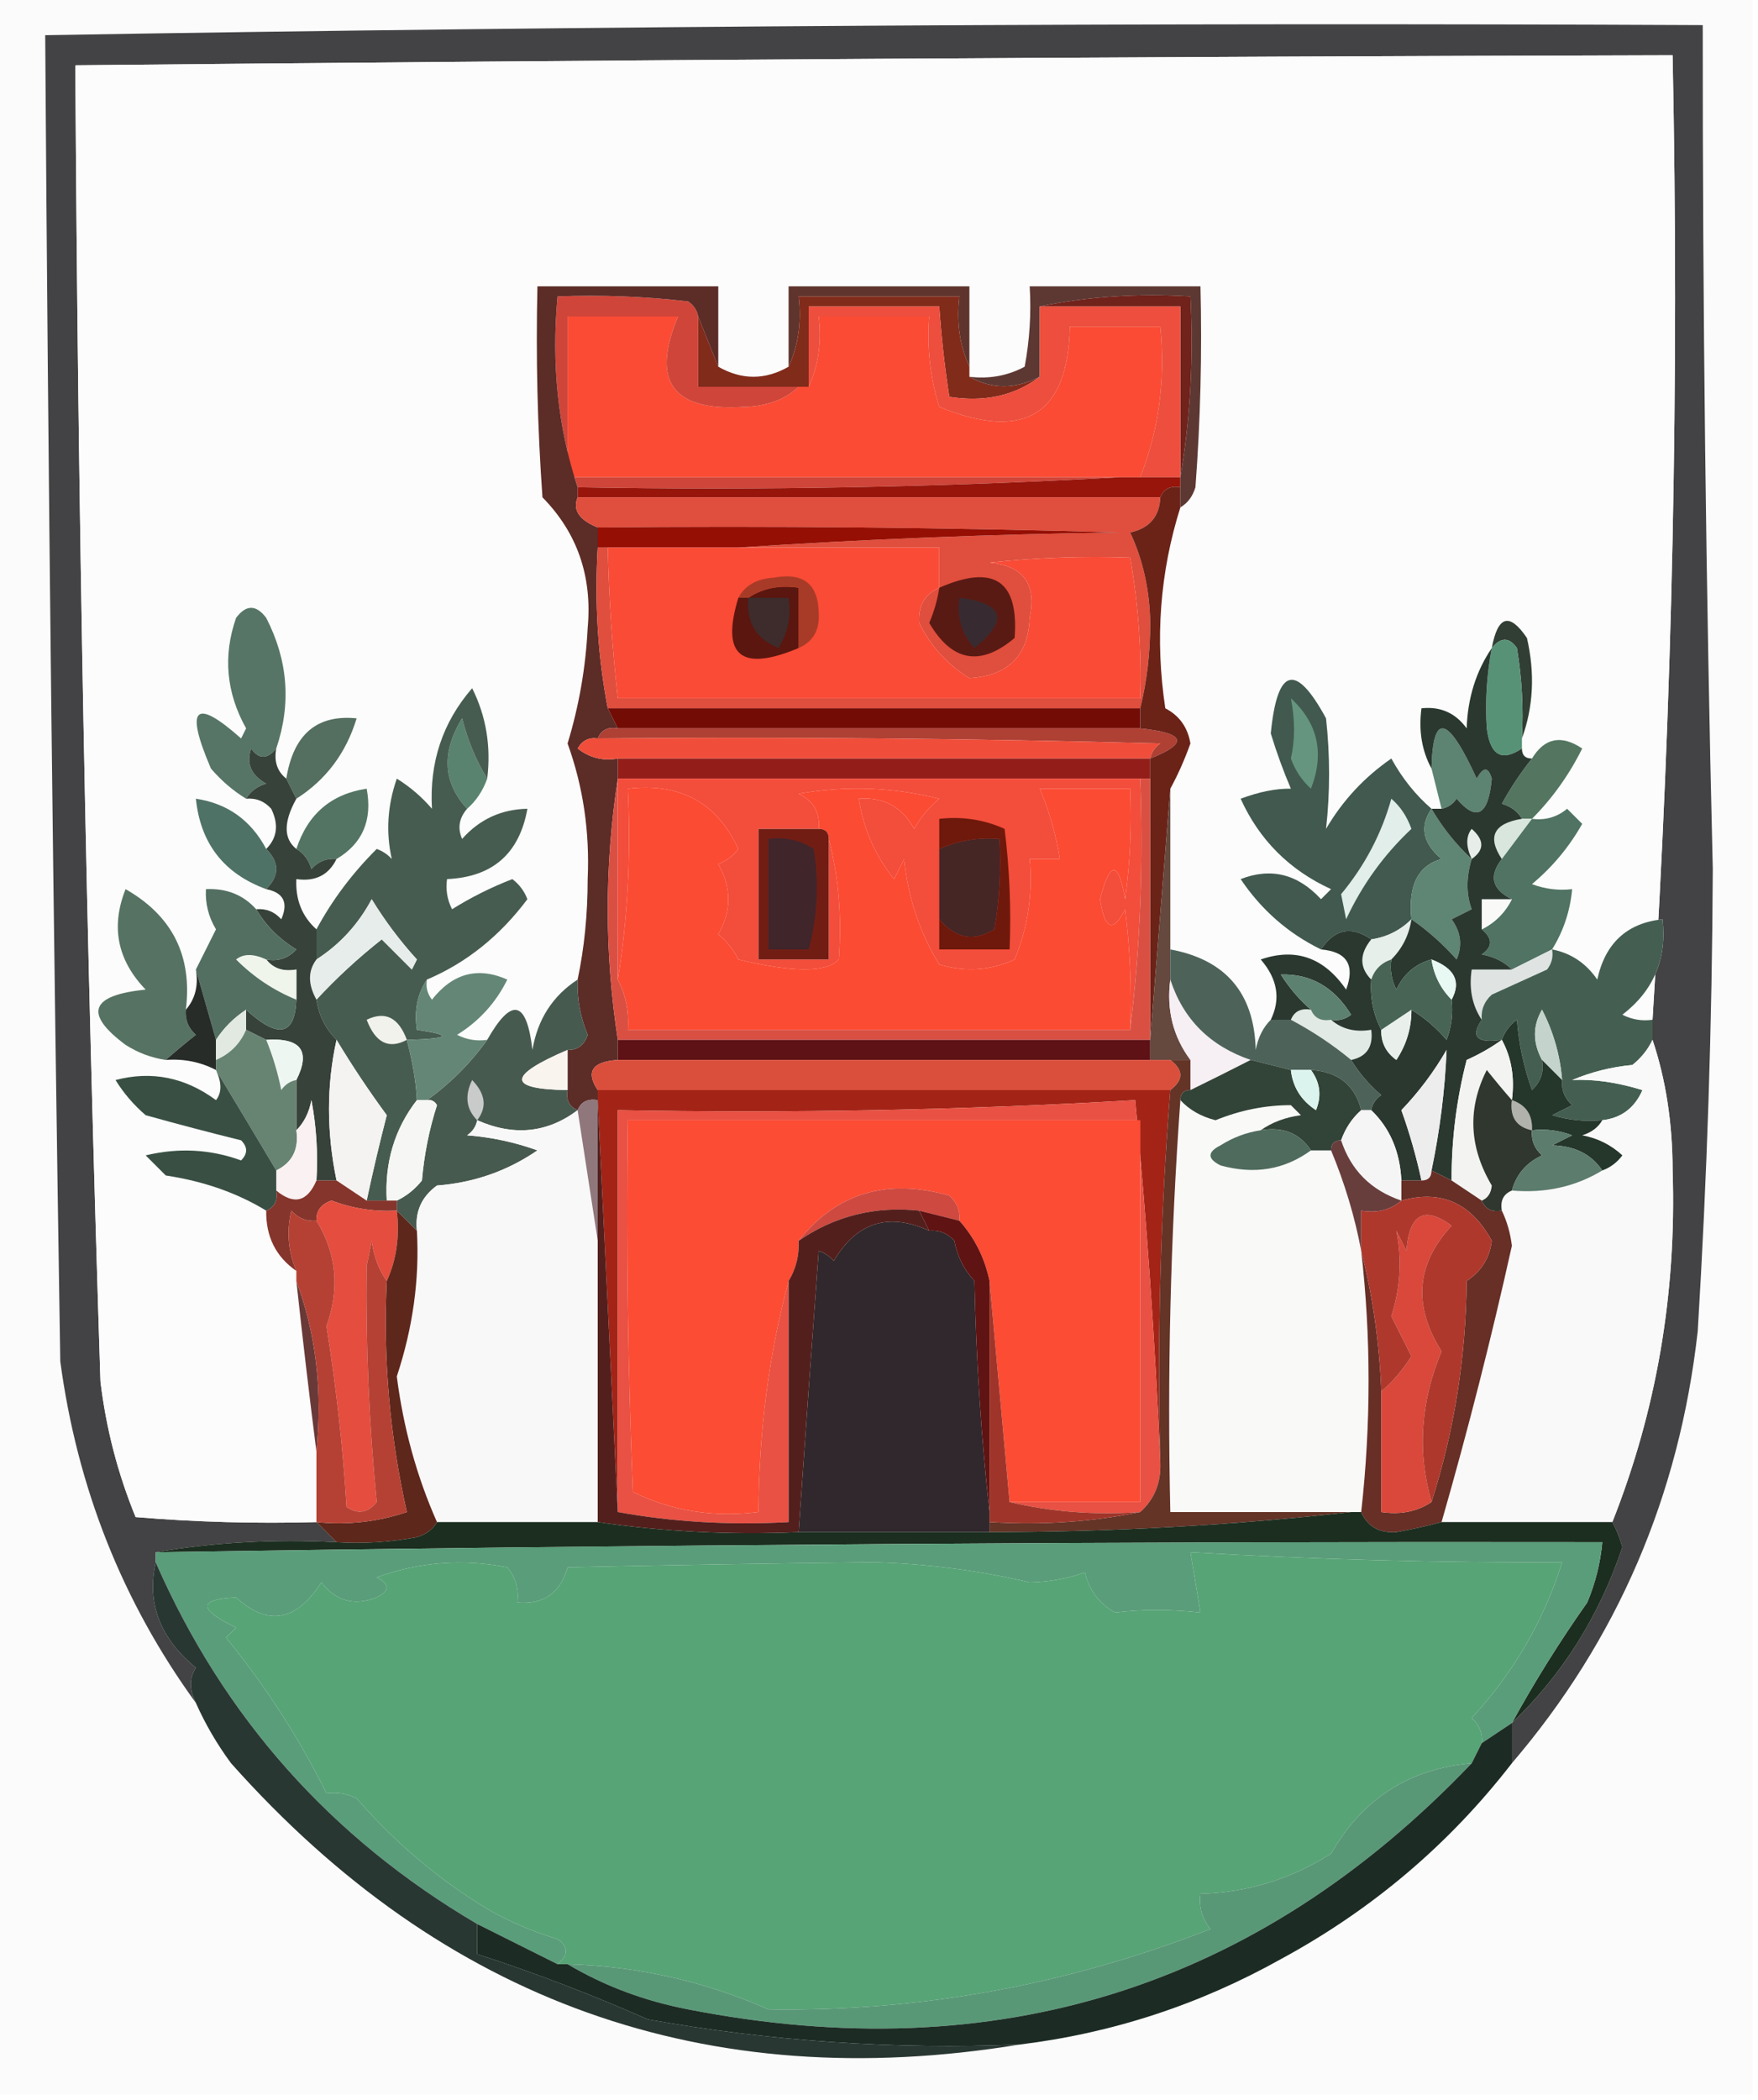 <?xml version="1.0" encoding="UTF-8"?>
<!DOCTYPE svg PUBLIC "-//W3C//DTD SVG 1.1//EN" "http://www.w3.org/Graphics/SVG/1.1/DTD/svg11.dtd">
<svg xmlns="http://www.w3.org/2000/svg" version="1.1" width="175px" height="209px" style="shape-rendering:geometricPrecision; text-rendering:geometricPrecision; image-rendering:optimizeQuality; fill-rule:evenodd; clip-rule:evenodd" xmlns:xlink="http://www.w3.org/1999/xlink">
<g><path style="opacity:1" fill="#fcfbfc" d="M -0.5,-0.5 C 57.833,-0.5 116.167,-0.5 174.5,-0.5C 174.5,69.167 174.5,138.833 174.5,208.5C 116.167,208.5 57.833,208.5 -0.5,208.5C -0.5,138.833 -0.5,69.167 -0.5,-0.5 Z"/></g>
<g><path style="opacity:1" fill="#434244" d="M 150.5,175.5 C 150.5,174.167 150.5,172.833 150.5,171.5C 155.527,166.694 159.193,160.861 161.5,154C 161.257,153.098 160.923,152.265 160.5,151.5C 164.901,140.386 166.901,128.719 166.5,116.5C 166.492,111.778 165.825,107.445 164.5,103.5C 164.5,102.833 164.5,102.167 164.5,101.5C 166.493,69.851 167.159,37.851 166.5,5.5C 113.41,5.641 60.41,5.974 7.5,6.5C 7.749,50.194 8.583,93.861 10,137.5C 10.563,142.183 11.729,146.683 13.5,151C 19.491,151.499 25.491,151.666 31.5,151.5C 32.167,152.167 32.833,152.833 33.5,153.5C 27.31,153.177 21.31,153.51 15.5,154.5C 15.5,154.833 15.5,155.167 15.5,155.5C 14.588,159.565 15.922,163.065 19.5,166C 18.829,166.986 18.829,168.153 19.5,169.5C 12.193,159.438 7.693,148.105 6,135.5C 5.295,91.502 4.795,47.502 4.5,3.5C 59.493,2.577 114.493,2.243 169.5,2.5C 169.483,30.504 169.816,58.504 170.5,86.5C 170.432,101.848 169.932,117.181 169,132.5C 167.163,148.892 160.996,163.225 150.5,175.5 Z"/></g>
<g><path style="opacity:1" fill="#fbfcfb" d="M 164.5,101.5 C 163.448,101.649 162.448,101.483 161.5,101C 164.62,98.592 165.953,95.426 165.5,91.5C 161.957,91.872 159.79,93.872 159,97.5C 157.871,95.859 156.371,94.859 154.5,94.5C 155.63,92.685 156.296,90.685 156.5,88.5C 155.127,88.657 153.793,88.49 152.5,88C 154.543,86.292 156.21,84.292 157.5,82C 157,81.5 156.5,81 156,80.5C 154.989,81.337 153.822,81.67 152.5,81.5C 154.53,79.463 156.196,77.13 157.5,74.5C 155.418,73.106 153.751,73.439 152.5,75.5C 151.833,75.5 151.5,75.167 151.5,74.5C 151.5,74.167 151.5,73.833 151.5,73.5C 152.641,70.36 152.808,67.027 152,63.5C 150.264,60.936 149.098,61.269 148.5,64.5C 146.932,66.811 146.098,69.478 146,72.5C 144.89,70.963 143.39,70.296 141.5,70.5C 141.205,72.735 141.539,74.735 142.5,76.5C 142.833,77.833 143.167,79.167 143.5,80.5C 143.167,80.5 142.833,80.5 142.5,80.5C 140.911,79.128 139.578,77.461 138.5,75.5C 135.81,77.356 133.644,79.689 132,82.5C 132.405,78.879 132.405,75.213 132,71.5C 128.977,65.924 127.144,66.424 126.5,73C 127.068,74.872 127.735,76.705 128.5,78.5C 127.005,78.478 125.338,78.811 123.5,79.5C 125.36,83.605 128.36,86.605 132.5,88.5C 132.167,88.833 131.833,89.167 131.5,89.5C 129.192,86.993 126.525,86.326 123.5,87.5C 125.569,90.573 128.236,92.906 131.5,94.5C 134.076,94.722 134.91,96.055 134,98.5C 131.806,95.305 128.973,94.305 125.5,95.5C 127.174,97.43 127.507,99.43 126.5,101.5C 125.732,102.263 125.232,103.263 125,104.5C 124.858,98.86 122.025,95.526 116.5,94.5C 116.5,89.167 116.5,83.833 116.5,78.5C 117.26,77.107 117.926,75.607 118.5,74C 118.231,72.392 117.397,71.226 116,70.5C 114.962,63.629 115.462,56.962 117.5,50.5C 118.222,50.083 118.722,49.416 119,48.5C 119.5,41.842 119.666,35.175 119.5,28.5C 113.833,28.5 108.167,28.5 102.5,28.5C 102.664,31.187 102.497,33.854 102,36.5C 100.301,37.406 98.467,37.739 96.5,37.5C 96.5,37.167 96.5,36.833 96.5,36.5C 96.5,33.833 96.5,31.167 96.5,28.5C 90.5,28.5 84.5,28.5 78.5,28.5C 78.5,31.167 78.5,33.833 78.5,36.5C 76.167,37.833 73.833,37.833 71.5,36.5C 71.5,33.833 71.5,31.167 71.5,28.5C 65.5,28.5 59.5,28.5 53.5,28.5C 53.334,35.508 53.5,42.508 54,49.5C 57.47,53.039 58.97,57.372 58.5,62.5C 58.305,66.433 57.638,70.267 56.5,74C 58.047,78.28 58.714,82.78 58.5,87.5C 58.498,91.017 58.165,94.351 57.5,97.5C 55.016,99.12 53.516,101.453 53,104.5C 52.428,99.548 50.928,99.215 48.5,103.5C 47.448,103.649 46.448,103.483 45.5,103C 47.692,101.641 49.359,99.808 50.5,97.5C 47.566,96.201 45.066,96.868 43,99.5C 42.536,98.906 42.369,98.239 42.5,97.5C 46.42,95.836 49.753,93.169 52.5,89.5C 52.192,88.692 51.692,88.025 51,87.5C 48.912,88.308 46.912,89.308 45,90.5C 44.517,89.552 44.35,88.552 44.5,87.5C 49.036,87.297 51.702,84.964 52.5,80.5C 49.901,80.549 47.734,81.549 46,83.5C 45.53,82.423 45.697,81.423 46.5,80.5C 47.401,79.71 48.068,78.71 48.5,77.5C 48.892,74.278 48.392,71.278 47,68.5C 44.063,71.884 42.73,75.884 43,80.5C 41.98,79.313 40.814,78.313 39.5,77.5C 38.568,80.173 38.402,82.839 39,85.5C 38.586,85.043 38.086,84.709 37.5,84.5C 35.066,86.921 33.066,89.588 31.5,92.5C 30.069,91.22 29.402,89.553 29.5,87.5C 31.38,87.771 32.713,87.104 33.5,85.5C 36.092,83.964 37.092,81.63 36.5,78.5C 32.967,79.029 30.633,81.029 29.5,84.5C 28.215,83.48 28.215,81.813 29.5,79.5C 32.452,77.618 34.452,74.952 35.5,71.5C 31.536,71.1 29.203,73.1 28.5,77.5C 27.596,76.791 27.263,75.791 27.5,74.5C 29.007,70.052 28.673,65.719 26.5,61.5C 25.5,60.167 24.5,60.167 23.5,61.5C 22.183,65.28 22.516,68.946 24.5,72.5C 24.333,72.833 24.167,73.167 24,73.5C 19.384,69.4 18.384,70.4 21,76.5C 22.039,77.71 23.206,78.71 24.5,79.5C 25.496,79.414 26.329,79.748 27,80.5C 27.765,82.066 27.598,83.399 26.5,84.5C 24.977,81.636 22.643,79.969 19.5,79.5C 19.953,83.954 22.287,86.954 26.5,88.5C 28.225,88.843 28.725,89.843 28,91.5C 27.329,90.748 26.496,90.414 25.5,90.5C 24.22,89.069 22.553,88.402 20.5,88.5C 20.421,89.93 20.754,91.264 21.5,92.5C 20.82,93.86 20.153,95.193 19.5,96.5C 19.768,98.099 19.434,99.432 18.5,100.5C 19.162,95.158 17.162,91.158 12.5,88.5C 11.013,92.241 11.68,95.574 14.5,98.5C 8.985,99.052 8.319,100.886 12.5,104C 13.745,104.791 15.078,105.291 16.5,105.5C 18.291,105.366 19.958,105.699 21.5,106.5C 22.087,107.767 22.087,108.767 21.5,109.5C 18.418,107.226 15.085,106.56 11.5,107.5C 12.313,108.814 13.313,109.981 14.5,111C 17.686,111.889 20.853,112.722 24,113.5C 24.667,114.167 24.667,114.833 24,115.5C 20.927,114.383 17.76,114.216 14.5,115C 15.167,115.667 15.833,116.333 16.5,117C 20.274,117.568 23.607,118.735 26.5,120.5C 26.461,123.089 27.461,125.089 29.5,126.5C 29.5,126.833 29.5,127.167 29.5,127.5C 30.126,133.268 30.793,138.934 31.5,144.5C 31.5,146.833 31.5,149.167 31.5,151.5C 25.491,151.666 19.491,151.499 13.5,151C 11.729,146.683 10.563,142.183 10,137.5C 8.583,93.861 7.749,50.194 7.5,6.5C 60.41,5.974 113.41,5.641 166.5,5.5C 167.159,37.851 166.493,69.851 164.5,101.5 Z"/></g>
<g><path style="opacity:1" fill="#5e342c" d="M 96.5,36.5 C 95.532,34.393 95.198,32.059 95.5,29.5C 90.167,29.5 84.833,29.5 79.5,29.5C 79.802,32.059 79.468,34.393 78.5,36.5C 78.5,33.833 78.5,31.167 78.5,28.5C 84.5,28.5 90.5,28.5 96.5,28.5C 96.5,31.167 96.5,33.833 96.5,36.5 Z"/></g>
<g><path style="opacity:1" fill="#812b1b" d="M 96.5,36.5 C 96.5,36.833 96.5,37.167 96.5,37.5C 98.726,38.756 101.059,38.756 103.5,37.5C 101.012,39.388 98.012,40.054 94.5,39.5C 94.037,36.518 93.704,33.518 93.5,30.5C 89.167,30.5 84.833,30.5 80.5,30.5C 80.5,33.167 80.5,35.833 80.5,38.5C 80.167,38.5 79.833,38.5 79.5,38.5C 76.167,38.5 72.833,38.5 69.5,38.5C 69.5,36.167 69.5,33.833 69.5,31.5C 70.167,33.167 70.833,34.833 71.5,36.5C 73.833,37.833 76.167,37.833 78.5,36.5C 79.468,34.393 79.802,32.059 79.5,29.5C 84.833,29.5 90.167,29.5 95.5,29.5C 95.198,32.059 95.532,34.393 96.5,36.5 Z"/></g>
<g><path style="opacity:1" fill="#5d3833" d="M 117.5,50.5 C 117.5,49.833 117.5,49.167 117.5,48.5C 117.5,48.167 117.5,47.833 117.5,47.5C 118.49,41.69 118.823,35.69 118.5,29.5C 113.305,29.18 108.305,29.513 103.5,30.5C 103.5,32.833 103.5,35.167 103.5,37.5C 101.059,38.756 98.726,38.756 96.5,37.5C 98.467,37.739 100.301,37.406 102,36.5C 102.497,33.854 102.664,31.187 102.5,28.5C 108.167,28.5 113.833,28.5 119.5,28.5C 119.666,35.175 119.5,41.842 119,48.5C 118.722,49.416 118.222,50.083 117.5,50.5 Z"/></g>
<g><path style="opacity:1" fill="#70221b" d="M 103.5,30.5 C 108.305,29.513 113.305,29.18 118.5,29.5C 118.823,35.69 118.49,41.69 117.5,47.5C 117.5,41.833 117.5,36.167 117.5,30.5C 112.833,30.5 108.167,30.5 103.5,30.5 Z"/></g>
<g><path style="opacity:1" fill="#fb4b34" d="M 79.5,38.5 C 79.833,38.5 80.167,38.5 80.5,38.5C 81.468,36.393 81.802,34.059 81.5,31.5C 85.167,31.5 88.833,31.5 92.5,31.5C 92.26,34.579 92.593,37.579 93.5,40.5C 101.986,43.956 106.319,41.29 106.5,32.5C 109.5,32.5 112.5,32.5 115.5,32.5C 116.026,37.807 115.36,42.807 113.5,47.5C 112.833,47.5 112.167,47.5 111.5,47.5C 93.167,47.5 74.833,47.5 56.5,47.5C 56.5,42.167 56.5,36.833 56.5,31.5C 60.167,31.5 63.833,31.5 67.5,31.5C 64.773,37.947 66.94,40.947 74,40.5C 76.295,40.453 78.129,39.787 79.5,38.5 Z"/></g>
<g><path style="opacity:1" fill="#d04539" d="M 69.5,31.5 C 69.5,33.833 69.5,36.167 69.5,38.5C 72.833,38.5 76.167,38.5 79.5,38.5C 78.129,39.787 76.295,40.453 74,40.5C 66.94,40.947 64.773,37.947 67.5,31.5C 63.833,31.5 60.167,31.5 56.5,31.5C 56.5,36.833 56.5,42.167 56.5,47.5C 74.833,47.5 93.167,47.5 111.5,47.5C 93.674,48.497 75.674,48.83 57.5,48.5C 55.544,42.588 54.877,36.255 55.5,29.5C 59.846,29.334 64.179,29.501 68.5,30C 69.056,30.383 69.389,30.883 69.5,31.5 Z"/></g>
<g><path style="opacity:1" fill="#5c2c27" d="M 71.5,36.5 C 70.833,34.833 70.167,33.167 69.5,31.5C 69.389,30.883 69.056,30.383 68.5,30C 64.179,29.501 59.846,29.334 55.5,29.5C 54.877,36.255 55.544,42.588 57.5,48.5C 57.5,48.833 57.5,49.167 57.5,49.5C 56.984,50.758 57.65,51.758 59.5,52.5C 59.5,53.167 59.5,53.833 59.5,54.5C 59.179,60.026 59.512,65.359 60.5,70.5C 60.833,71.167 61.167,71.833 61.5,72.5C 60.508,72.328 59.842,72.662 59.5,73.5C 58.624,73.369 57.957,73.703 57.5,74.5C 58.689,75.429 60.022,75.762 61.5,75.5C 61.5,76.167 61.5,76.833 61.5,77.5C 60.167,86.167 60.167,94.833 61.5,103.5C 61.5,104.167 61.5,104.833 61.5,105.5C 58.949,105.668 58.282,106.668 59.5,108.5C 59.5,108.833 59.5,109.167 59.5,109.5C 58.508,109.328 57.842,109.662 57.5,110.5C 56.662,110.158 56.328,109.492 56.5,108.5C 56.5,107.167 56.5,105.833 56.5,104.5C 57.497,104.53 58.164,104.03 58.5,103C 57.767,101.234 57.433,99.401 57.5,97.5C 58.165,94.351 58.498,91.017 58.5,87.5C 58.714,82.78 58.047,78.28 56.5,74C 57.638,70.267 58.305,66.433 58.5,62.5C 58.97,57.372 57.47,53.039 54,49.5C 53.5,42.508 53.334,35.508 53.5,28.5C 59.5,28.5 65.5,28.5 71.5,28.5C 71.5,31.167 71.5,33.833 71.5,36.5 Z"/></g>
<g><path style="opacity:1" fill="#ed4e3d" d="M 103.5,37.5 C 103.5,35.167 103.5,32.833 103.5,30.5C 108.167,30.5 112.833,30.5 117.5,30.5C 117.5,36.167 117.5,41.833 117.5,47.5C 116.167,47.5 114.833,47.5 113.5,47.5C 115.36,42.807 116.026,37.807 115.5,32.5C 112.5,32.5 109.5,32.5 106.5,32.5C 106.319,41.29 101.986,43.956 93.5,40.5C 92.593,37.579 92.26,34.579 92.5,31.5C 88.833,31.5 85.167,31.5 81.5,31.5C 81.802,34.059 81.468,36.393 80.5,38.5C 80.5,35.833 80.5,33.167 80.5,30.5C 84.833,30.5 89.167,30.5 93.5,30.5C 93.704,33.518 94.037,36.518 94.5,39.5C 98.012,40.054 101.012,39.388 103.5,37.5 Z"/></g>
<g><path style="opacity:1" fill="#97150b" d="M 111.5,47.5 C 112.167,47.5 112.833,47.5 113.5,47.5C 114.833,47.5 116.167,47.5 117.5,47.5C 117.5,47.833 117.5,48.167 117.5,48.5C 116.508,48.328 115.842,48.662 115.5,49.5C 96.167,49.5 76.833,49.5 57.5,49.5C 57.5,49.167 57.5,48.833 57.5,48.5C 75.674,48.83 93.674,48.497 111.5,47.5 Z"/></g>
<g><path style="opacity:1" fill="#e04e3d" d="M 57.5,49.5 C 76.833,49.5 96.167,49.5 115.5,49.5C 115.426,51.411 114.426,52.578 112.5,53C 113.776,55.724 114.442,58.724 114.5,62C 114.498,65.021 114.164,67.854 113.5,70.5C 95.833,70.5 78.167,70.5 60.5,70.5C 59.512,65.359 59.179,60.026 59.5,54.5C 59.833,54.5 60.167,54.5 60.5,54.5C 60.613,59.518 60.947,64.518 61.5,69.5C 78.833,69.5 96.167,69.5 113.5,69.5C 113.647,64.786 113.314,60.119 112.5,55.5C 107.821,55.334 103.155,55.501 98.5,56C 101.864,56.297 103.197,58.131 102.5,61.5C 102.359,65.256 100.359,67.256 96.5,67.5C 94.296,66.131 92.63,64.297 91.5,62C 91.387,60.301 92.053,59.134 93.5,58.5C 93.5,57.167 93.5,55.833 93.5,54.5C 86.833,54.5 80.167,54.5 73.5,54.5C 85.993,53.669 98.66,53.169 111.5,53C 94.17,52.5 76.837,52.333 59.5,52.5C 57.65,51.758 56.984,50.758 57.5,49.5 Z"/></g>
<g><path style="opacity:1" fill="#960f04" d="M 59.5,52.5 C 76.837,52.333 94.17,52.5 111.5,53C 98.66,53.169 85.993,53.669 73.5,54.5C 69.167,54.5 64.833,54.5 60.5,54.5C 60.167,54.5 59.833,54.5 59.5,54.5C 59.5,53.833 59.5,53.167 59.5,52.5 Z"/></g>
<g><path style="opacity:1" fill="#f94b36" d="M 60.5,54.5 C 64.833,54.5 69.167,54.5 73.5,54.5C 80.167,54.5 86.833,54.5 93.5,54.5C 93.5,55.833 93.5,57.167 93.5,58.5C 92.053,59.134 91.387,60.301 91.5,62C 92.63,64.297 94.296,66.131 96.5,67.5C 100.359,67.256 102.359,65.256 102.5,61.5C 103.197,58.131 101.864,56.297 98.5,56C 103.155,55.501 107.821,55.334 112.5,55.5C 113.314,60.119 113.647,64.786 113.5,69.5C 96.167,69.5 78.833,69.5 61.5,69.5C 60.947,64.518 60.613,59.518 60.5,54.5 Z"/></g>
<g><path style="opacity:1" fill="#5a160f" d="M 79.5,64.5 C 73.745,66.918 71.745,65.251 73.5,59.5C 73.833,59.5 74.167,59.5 74.5,59.5C 75.919,58.549 77.585,58.215 79.5,58.5C 79.5,60.5 79.5,62.5 79.5,64.5 Z"/></g>
<g><path style="opacity:1" fill="#3d2c2b" d="M 74.5,59.5 C 75.833,59.5 77.167,59.5 78.5,59.5C 78.785,61.288 78.452,62.955 77.5,64.5C 75.244,63.579 74.244,61.912 74.5,59.5 Z"/></g>
<g><path style="opacity:1" fill="#591a14" d="M 93.5,58.5 C 98.933,56.122 101.433,57.788 101,63.5C 97.602,66.37 94.769,65.87 92.5,62C 92.989,60.861 93.323,59.695 93.5,58.5 Z"/></g>
<g><path style="opacity:1" fill="#372b31" d="M 95.5,59.5 C 99.961,60.048 100.461,61.715 97,64.5C 95.731,63.095 95.231,61.429 95.5,59.5 Z"/></g>
<g><path style="opacity:1" fill="#a83b27" d="M 79.5,64.5 C 79.5,62.5 79.5,60.5 79.5,58.5C 77.585,58.215 75.919,58.549 74.5,59.5C 74.167,59.5 73.833,59.5 73.5,59.5C 74.152,58.275 75.319,57.608 77,57.5C 79.945,56.944 81.445,58.11 81.5,61C 81.613,62.699 80.947,63.866 79.5,64.5 Z"/></g>
<g><path style="opacity:1" fill="#313e34" d="M 151.5,73.5 C 151.665,70.482 151.498,67.482 151,64.5C 150.23,63.402 149.397,63.402 148.5,64.5C 149.098,61.269 150.264,60.936 152,63.5C 152.808,67.027 152.641,70.36 151.5,73.5 Z"/></g>
<g><path style="opacity:1" fill="#567566" d="M 27.5,74.5 C 26.603,75.598 25.77,75.598 25,74.5C 24.493,75.996 24.993,77.163 26.5,78C 25.584,78.278 24.918,78.778 24.5,79.5C 23.206,78.71 22.039,77.71 21,76.5C 18.384,70.4 19.384,69.4 24,73.5C 24.167,73.167 24.333,72.833 24.5,72.5C 22.516,68.946 22.183,65.28 23.5,61.5C 24.5,60.167 25.5,60.167 26.5,61.5C 28.673,65.719 29.007,70.052 27.5,74.5 Z"/></g>
<g><path style="opacity:1" fill="#546e5f" d="M 29.5,79.5 C 29.167,78.833 28.833,78.167 28.5,77.5C 29.203,73.1 31.536,71.1 35.5,71.5C 34.452,74.952 32.452,77.618 29.5,79.5 Z"/></g>
<g><path style="opacity:1" fill="#740c06" d="M 60.5,70.5 C 78.167,70.5 95.833,70.5 113.5,70.5C 113.5,71.167 113.5,71.833 113.5,72.5C 96.167,72.5 78.833,72.5 61.5,72.5C 61.167,71.833 60.833,71.167 60.5,70.5 Z"/></g>
<g><path style="opacity:1" fill="#579276" d="M 151.5,73.5 C 151.5,73.833 151.5,74.167 151.5,74.5C 149.501,75.856 148.335,75.19 148,72.5C 147.825,69.843 147.992,67.176 148.5,64.5C 149.397,63.402 150.23,63.402 151,64.5C 151.498,67.482 151.665,70.482 151.5,73.5 Z"/></g>
<g><path style="opacity:1" fill="#af4034" d="M 59.5,73.5 C 59.842,72.662 60.508,72.328 61.5,72.5C 78.833,72.5 96.167,72.5 113.5,72.5C 118.025,72.959 118.358,73.959 114.5,75.5C 114.611,74.883 114.944,74.383 115.5,74C 96.836,73.5 78.17,73.333 59.5,73.5 Z"/></g>
<g><path style="opacity:1" fill="#f04e3a" d="M 59.5,73.5 C 78.17,73.333 96.836,73.5 115.5,74C 114.944,74.383 114.611,74.883 114.5,75.5C 96.833,75.5 79.167,75.5 61.5,75.5C 60.022,75.762 58.689,75.429 57.5,74.5C 57.957,73.703 58.624,73.369 59.5,73.5 Z"/></g>
<g><path style="opacity:1" fill="#931e19" d="M 61.5,75.5 C 79.167,75.5 96.833,75.5 114.5,75.5C 114.5,76.167 114.5,76.833 114.5,77.5C 114.167,77.5 113.833,77.5 113.5,77.5C 96.167,77.5 78.833,77.5 61.5,77.5C 61.5,76.833 61.5,76.167 61.5,75.5 Z"/></g>
<g><path style="opacity:1" fill="#59836e" d="M 48.5,77.5 C 48.068,78.71 47.401,79.71 46.5,80.5C 44.093,77.885 43.926,74.885 46,71.5C 46.566,73.723 47.4,75.723 48.5,77.5 Z"/></g>
<g><path style="opacity:1" fill="#5d8372" d="M 143.5,80.5 C 143.167,79.167 142.833,77.833 142.5,76.5C 142.62,70.848 144.12,71.182 147,77.5C 147.654,76.304 148.154,76.304 148.5,77.5C 148.162,81.162 146.995,81.829 145,79.5C 144.617,80.056 144.117,80.389 143.5,80.5 Z"/></g>
<g><path style="opacity:1" fill="#547661" d="M 152.5,81.5 C 152.167,81.5 151.833,81.5 151.5,81.5C 151.082,80.778 150.416,80.278 149.5,80C 150.386,78.385 151.386,76.885 152.5,75.5C 153.751,73.439 155.418,73.106 157.5,74.5C 156.196,77.13 154.53,79.463 152.5,81.5 Z"/></g>
<g><path style="opacity:1" fill="#537463" d="M 33.5,85.5 C 32.504,85.414 31.671,85.748 31,86.5C 30.722,85.584 30.222,84.918 29.5,84.5C 30.633,81.029 32.967,79.029 36.5,78.5C 37.092,81.63 36.092,83.964 33.5,85.5 Z"/></g>
<g><path style="opacity:1" fill="#4f7266" d="M 26.5,84.5 C 27.833,85.833 27.833,87.167 26.5,88.5C 22.287,86.954 19.953,83.954 19.5,79.5C 22.643,79.969 24.977,81.636 26.5,84.5 Z"/></g>
<g><path style="opacity:1" fill="#6b2318" d="M 117.5,48.5 C 117.5,49.167 117.5,49.833 117.5,50.5C 115.462,56.962 114.962,63.629 116,70.5C 117.397,71.226 118.231,72.392 118.5,74C 117.926,75.607 117.26,77.107 116.5,78.5C 115.833,86.833 115.167,95.167 114.5,103.5C 114.5,94.833 114.5,86.167 114.5,77.5C 114.5,76.833 114.5,76.167 114.5,75.5C 118.358,73.959 118.025,72.959 113.5,72.5C 113.5,71.833 113.5,71.167 113.5,70.5C 114.164,67.854 114.498,65.021 114.5,62C 114.442,58.724 113.776,55.724 112.5,53C 114.426,52.578 115.426,51.411 115.5,49.5C 115.842,48.662 116.508,48.328 117.5,48.5 Z"/></g>
<g><path style="opacity:1" fill="#d8e6de" d="M 151.5,81.5 C 151.833,81.5 152.167,81.5 152.5,81.5C 151.5,82.833 150.5,84.167 149.5,85.5C 148.024,83.291 148.691,81.958 151.5,81.5 Z"/></g>
<g><path style="opacity:1" fill="#507363" d="M 154.5,94.5 C 153.167,95.167 151.833,95.833 150.5,96.5C 149.737,95.732 148.737,95.232 147.5,95C 148.598,94.23 148.598,93.397 147.5,92.5C 148.833,91.833 149.833,90.833 150.5,89.5C 148.507,88.528 148.174,87.195 149.5,85.5C 150.5,84.167 151.5,82.833 152.5,81.5C 153.822,81.67 154.989,81.337 156,80.5C 156.5,81 157,81.5 157.5,82C 156.21,84.292 154.543,86.292 152.5,88C 153.793,88.49 155.127,88.657 156.5,88.5C 156.296,90.685 155.63,92.685 154.5,94.5 Z"/></g>
<g><path style="opacity:1" fill="#475c50" d="M 48.5,77.5 C 47.4,75.723 46.566,73.723 46,71.5C 43.926,74.885 44.093,77.885 46.5,80.5C 45.697,81.423 45.53,82.423 46,83.5C 47.734,81.549 49.901,80.549 52.5,80.5C 51.702,84.964 49.036,87.297 44.5,87.5C 44.35,88.552 44.517,89.552 45,90.5C 46.912,89.308 48.912,88.308 51,87.5C 51.692,88.025 52.192,88.692 52.5,89.5C 49.753,93.169 46.42,95.836 42.5,97.5C 41.549,98.919 41.215,100.585 41.5,102.5C 45.172,103.045 44.838,103.378 40.5,103.5C 41.098,105.802 41.431,107.802 41.5,109.5C 39.28,112.363 38.28,115.696 38.5,119.5C 37.833,119.5 37.167,119.5 36.5,119.5C 37.1,116.668 37.767,113.835 38.5,111C 36.692,108.537 35.025,106.037 33.5,103.5C 32.4,102.395 31.733,101.062 31.5,99.5C 33.47,97.366 35.637,95.366 38,93.5C 39,94.5 40,95.5 41,96.5C 41.167,96.167 41.333,95.833 41.5,95.5C 39.808,93.641 38.308,91.641 37,89.5C 35.669,91.996 33.836,93.996 31.5,95.5C 31.5,94.5 31.5,93.5 31.5,92.5C 33.066,89.588 35.066,86.921 37.5,84.5C 38.086,84.709 38.586,85.043 39,85.5C 38.402,82.839 38.568,80.173 39.5,77.5C 40.814,78.313 41.98,79.313 43,80.5C 42.73,75.884 44.063,71.884 47,68.5C 48.392,71.278 48.892,74.278 48.5,77.5 Z"/></g>
<g><path style="opacity:1" fill="#65483e" d="M 116.5,78.5 C 116.5,83.833 116.5,89.167 116.5,94.5C 116.5,95.5 116.5,96.5 116.5,97.5C 116.107,100.513 116.774,103.18 118.5,105.5C 117.833,105.5 117.167,105.5 116.5,105.5C 115.833,105.5 115.167,105.5 114.5,105.5C 114.5,104.833 114.5,104.167 114.5,103.5C 115.167,95.167 115.833,86.833 116.5,78.5 Z"/></g>
<g><path style="opacity:1" fill="#41594f" d="M 142.5,80.5 C 141.288,82.264 141.621,83.93 143.5,85.5C 141.157,86.144 140.157,88.144 140.5,91.5C 139.395,92.6 138.062,93.267 136.5,93.5C 134.523,92.129 132.856,92.462 131.5,94.5C 128.236,92.906 125.569,90.573 123.5,87.5C 126.525,86.326 129.192,86.993 131.5,89.5C 131.833,89.167 132.167,88.833 132.5,88.5C 128.36,86.605 125.36,83.605 123.5,79.5C 125.338,78.811 127.005,78.478 128.5,78.5C 127.735,76.705 127.068,74.872 126.5,73C 127.144,66.424 128.977,65.924 132,71.5C 132.405,75.213 132.405,78.879 132,82.5C 133.644,79.689 135.81,77.356 138.5,75.5C 139.578,77.461 140.911,79.128 142.5,80.5 Z"/></g>
<g><path style="opacity:1" fill="#e1eee9" d="M 138.5,79.5 C 139.391,80.261 140.058,81.261 140.5,82.5C 137.752,85.081 135.586,88.081 134,91.5C 133.833,90.667 133.667,89.833 133.5,89C 135.86,86.156 137.526,82.989 138.5,79.5 Z"/></g>
<g><path style="opacity:1" fill="#65957e" d="M 128.5,69.5 C 131.199,71.988 131.865,74.988 130.5,78.5C 129.585,77.672 128.919,76.672 128.5,75.5C 128.92,73.674 128.92,71.674 128.5,69.5 Z"/></g>
<g><path style="opacity:1" fill="#f9faf7" d="M 150.5,89.5 C 149.833,90.833 148.833,91.833 147.5,92.5C 147.5,91.5 147.5,90.5 147.5,89.5C 148.5,89.5 149.5,89.5 150.5,89.5 Z"/></g>
<g><path style="opacity:1" fill="#e7edeb" d="M 31.5,99.5 C 30.646,97.965 30.646,96.632 31.5,95.5C 33.836,93.996 35.669,91.996 37,89.5C 38.308,91.641 39.808,93.641 41.5,95.5C 41.333,95.833 41.167,96.167 41,96.5C 40,95.5 39,94.5 38,93.5C 35.637,95.366 33.47,97.366 31.5,99.5 Z"/></g>
<g><path style="opacity:1" fill="#5f8574" d="M 142.5,80.5 C 143.604,82.388 144.937,84.055 146.5,85.5C 145.948,87.331 145.948,88.997 146.5,90.5C 145.833,90.833 145.167,91.167 144.5,91.5C 145.428,92.768 145.595,94.101 145,95.5C 143.629,93.959 142.129,92.625 140.5,91.5C 140.157,88.144 141.157,86.144 143.5,85.5C 141.621,83.93 141.288,82.264 142.5,80.5 Z"/></g>
<g><path style="opacity:1" fill="#567263" d="M 18.5,100.5 C 18.414,101.496 18.748,102.329 19.5,103C 18.429,103.852 17.429,104.685 16.5,105.5C 15.078,105.291 13.745,104.791 12.5,104C 8.319,100.886 8.985,99.052 14.5,98.5C 11.68,95.574 11.013,92.241 12.5,88.5C 17.162,91.158 19.162,95.158 18.5,100.5 Z"/></g>
<g><path style="opacity:1" fill="#e6efea" d="M 140.5,91.5 C 140.267,93.062 139.6,94.395 138.5,95.5C 137.5,95.833 136.833,96.5 136.5,97.5C 135.314,96.295 135.314,94.961 136.5,93.5C 138.062,93.267 139.395,92.6 140.5,91.5 Z"/></g>
<g><path style="opacity:1" fill="#37423a" d="M 27.5,74.5 C 27.263,75.791 27.596,76.791 28.5,77.5C 28.833,78.167 29.167,78.833 29.5,79.5C 28.215,81.813 28.215,83.48 29.5,84.5C 30.222,84.918 30.722,85.584 31,86.5C 31.671,85.748 32.504,85.414 33.5,85.5C 32.713,87.104 31.38,87.771 29.5,87.5C 29.402,89.553 30.069,91.22 31.5,92.5C 31.5,93.5 31.5,94.5 31.5,95.5C 30.646,96.632 30.646,97.965 31.5,99.5C 31.733,101.062 32.4,102.395 33.5,103.5C 32.501,108.005 32.501,112.672 33.5,117.5C 32.833,117.5 32.167,117.5 31.5,117.5C 31.664,114.813 31.497,112.146 31,109.5C 30.768,110.737 30.268,111.737 29.5,112.5C 29.5,110.833 29.5,109.167 29.5,107.5C 30.954,104.6 29.954,103.267 26.5,103.5C 25.833,103.167 25.167,102.833 24.5,102.5C 24.5,101.833 24.5,101.167 24.5,100.5C 27.693,103.424 29.36,103.091 29.5,99.5C 29.5,98.5 29.5,97.5 29.5,96.5C 28.209,96.737 27.209,96.404 26.5,95.5C 27.675,95.719 28.675,95.386 29.5,94.5C 27.812,93.479 26.479,92.145 25.5,90.5C 26.496,90.414 27.329,90.748 28,91.5C 28.725,89.843 28.225,88.843 26.5,88.5C 27.833,87.167 27.833,85.833 26.5,84.5C 27.598,83.399 27.765,82.066 27,80.5C 26.329,79.748 25.496,79.414 24.5,79.5C 24.918,78.778 25.584,78.278 26.5,78C 24.993,77.163 24.493,75.996 25,74.5C 25.77,75.598 26.603,75.598 27.5,74.5 Z"/></g>
<g><path style="opacity:1" fill="#eff5eb" d="M 26.5,95.5 C 27.209,96.404 28.209,96.737 29.5,96.5C 29.5,97.5 29.5,98.5 29.5,99.5C 27.246,98.585 25.246,97.252 23.5,95.5C 24.233,94.913 25.233,94.913 26.5,95.5 Z"/></g>
<g><path style="opacity:1" fill="#dfe4e3" d="M 154.5,94.5 C 154.631,95.239 154.464,95.906 154,96.5C 152.184,97.329 150.351,98.163 148.5,99C 147.748,99.671 147.414,100.504 147.5,101.5C 146.549,100.081 146.216,98.415 146.5,96.5C 147.833,96.5 149.167,96.5 150.5,96.5C 151.833,95.833 153.167,95.167 154.5,94.5 Z"/></g>
<g><path style="opacity:1" fill="#445f52" d="M 164.5,101.5 C 164.5,102.167 164.5,102.833 164.5,103.5C 164.047,104.458 163.381,105.292 162.5,106C 160.423,106.192 158.423,106.692 156.5,107.5C 158.634,107.389 160.967,107.722 163.5,108.5C 162.717,110.288 161.384,111.288 159.5,111.5C 157.801,111.66 156.134,111.494 154.5,111C 155.167,110.667 155.833,110.333 156.5,110C 155.748,109.329 155.414,108.496 155.5,107.5C 155.301,105.04 154.635,102.707 153.5,100.5C 152.566,102.095 152.566,103.761 153.5,105.5C 153.719,106.675 153.386,107.675 152.5,108.5C 151.686,106.234 151.186,103.9 151,101.5C 150.283,102.044 149.783,102.711 149.5,103.5C 147.007,103.869 146.34,103.203 147.5,101.5C 147.414,100.504 147.748,99.671 148.5,99C 150.351,98.163 152.184,97.329 154,96.5C 154.464,95.906 154.631,95.239 154.5,94.5C 156.371,94.859 157.871,95.859 159,97.5C 159.79,93.872 161.957,91.872 165.5,91.5C 165.953,95.426 164.62,98.592 161.5,101C 162.448,101.483 163.448,101.649 164.5,101.5 Z"/></g>
<g><path style="opacity:1" fill="#536f62" d="M 25.5,90.5 C 26.479,92.145 27.812,93.479 29.5,94.5C 28.675,95.386 27.675,95.719 26.5,95.5C 25.233,94.913 24.233,94.913 23.5,95.5C 25.246,97.252 27.246,98.585 29.5,99.5C 29.36,103.091 27.693,103.424 24.5,100.5C 23.272,101.306 22.272,102.306 21.5,103.5C 20.833,101.167 20.167,98.833 19.5,96.5C 20.153,95.193 20.82,93.86 21.5,92.5C 20.754,91.264 20.421,89.93 20.5,88.5C 22.553,88.402 24.22,89.069 25.5,90.5 Z"/></g>
<g><path style="opacity:1" fill="#f1f2ec" d="M 40.5,103.5 C 38.702,104.463 37.368,103.796 36.5,101.5C 38.345,100.605 39.678,101.272 40.5,103.5 Z"/></g>
<g><path style="opacity:1" fill="#475a4f" d="M 57.5,97.5 C 57.433,99.401 57.767,101.234 58.5,103C 58.164,104.03 57.497,104.53 56.5,104.5C 50.468,107.084 50.468,108.417 56.5,108.5C 56.328,109.492 56.662,110.158 57.5,110.5C 54.476,112.776 51.143,113.109 47.5,111.5C 47.389,112.117 47.056,112.617 46.5,113C 48.901,113.186 51.234,113.686 53.5,114.5C 50.512,116.552 47.179,117.719 43.5,118C 41.963,119.11 41.297,120.61 41.5,122.5C 40.833,121.833 40.167,121.167 39.5,120.5C 39.5,120.167 39.5,119.833 39.5,119.5C 40.458,119.047 41.292,118.381 42,117.5C 42.226,114.905 42.726,112.405 43.5,110C 43.272,109.601 42.938,109.435 42.5,109.5C 44.806,107.861 46.806,105.861 48.5,103.5C 50.928,99.215 52.428,99.548 53,104.5C 53.516,101.453 55.016,99.12 57.5,97.5 Z"/></g>
<g><path style="opacity:1" fill="#d95043" d="M 61.5,77.5 C 61.5,84.167 61.5,90.833 61.5,97.5C 62.301,99.042 62.634,100.708 62.5,102.5C 79.167,102.5 95.833,102.5 112.5,102.5C 113.493,94.35 113.826,86.017 113.5,77.5C 113.833,77.5 114.167,77.5 114.5,77.5C 114.5,86.167 114.5,94.833 114.5,103.5C 96.833,103.5 79.167,103.5 61.5,103.5C 60.167,94.833 60.167,86.167 61.5,77.5 Z"/></g>
<g><path style="opacity:1" fill="#f34d3b" d="M 61.5,77.5 C 78.833,77.5 96.167,77.5 113.5,77.5C 113.826,86.017 113.493,94.35 112.5,102.5C 112.666,98.486 112.499,94.486 112,90.5C 110.803,92.883 109.97,92.55 109.5,89.5C 110.504,85.647 111.338,85.647 112,89.5C 112.499,85.848 112.665,82.182 112.5,78.5C 109.5,78.5 106.5,78.5 103.5,78.5C 104.449,80.737 105.116,83.071 105.5,85.5C 104.5,85.5 103.5,85.5 102.5,85.5C 102.816,88.978 102.316,92.312 101,95.5C 98.599,96.602 96.099,96.769 93.5,96C 91.54,92.785 90.373,89.285 90,85.5C 89.667,86.167 89.333,86.833 89,87.5C 87.098,85.116 85.931,82.449 85.5,79.5C 87.981,79.323 89.814,80.323 91,82.5C 91.645,81.354 92.478,80.354 93.5,79.5C 88.869,78.338 84.202,78.172 79.5,79C 80.973,79.71 81.64,80.876 81.5,82.5C 79.5,82.5 77.5,82.5 75.5,82.5C 75.5,86.833 75.5,91.167 75.5,95.5C 77.833,95.5 80.167,95.5 82.5,95.5C 82.5,91.5 82.5,87.5 82.5,83.5C 83.483,87.298 83.817,91.298 83.5,95.5C 82.283,96.809 78.95,96.809 73.5,95.5C 73.023,94.522 72.357,93.689 71.5,93C 72.833,90.667 72.833,88.333 71.5,86C 72.308,85.692 72.975,85.192 73.5,84.5C 71.38,79.888 67.714,77.888 62.5,78.5C 62.824,85.022 62.49,91.355 61.5,97.5C 61.5,90.833 61.5,84.167 61.5,77.5 Z"/></g>
<g><path style="opacity:1" fill="#fc4b33" d="M 82.5,83.5 C 82.5,82.833 82.167,82.5 81.5,82.5C 81.64,80.876 80.973,79.71 79.5,79C 84.202,78.172 88.869,78.338 93.5,79.5C 92.478,80.354 91.645,81.354 91,82.5C 89.814,80.323 87.981,79.323 85.5,79.5C 85.931,82.449 87.098,85.116 89,87.5C 89.333,86.833 89.667,86.167 90,85.5C 90.373,89.285 91.54,92.785 93.5,96C 96.099,96.769 98.599,96.602 101,95.5C 102.316,92.312 102.816,88.978 102.5,85.5C 103.5,85.5 104.5,85.5 105.5,85.5C 105.116,83.071 104.449,80.737 103.5,78.5C 106.5,78.5 109.5,78.5 112.5,78.5C 112.665,82.182 112.499,85.848 112,89.5C 111.338,85.647 110.504,85.647 109.5,89.5C 109.97,92.55 110.803,92.883 112,90.5C 112.499,94.486 112.666,98.486 112.5,102.5C 95.833,102.5 79.167,102.5 62.5,102.5C 62.634,100.708 62.301,99.042 61.5,97.5C 62.49,91.355 62.824,85.022 62.5,78.5C 67.714,77.888 71.38,79.888 73.5,84.5C 72.975,85.192 72.308,85.692 71.5,86C 72.833,88.333 72.833,90.667 71.5,93C 72.357,93.689 73.023,94.522 73.5,95.5C 78.95,96.809 82.283,96.809 83.5,95.5C 83.817,91.298 83.483,87.298 82.5,83.5 Z"/></g>
<g><path style="opacity:1" fill="#721d14" d="M 81.5,82.5 C 82.167,82.5 82.5,82.833 82.5,83.5C 82.5,87.5 82.5,91.5 82.5,95.5C 80.167,95.5 77.833,95.5 75.5,95.5C 75.5,91.167 75.5,86.833 75.5,82.5C 77.5,82.5 79.5,82.5 81.5,82.5 Z"/></g>
<g><path style="opacity:1" fill="#40252b" d="M 76.5,83.5 C 78.144,83.287 79.644,83.62 81,84.5C 81.543,87.868 81.376,91.201 80.5,94.5C 79.167,94.5 77.833,94.5 76.5,94.5C 76.5,90.833 76.5,87.167 76.5,83.5 Z"/></g>
<g><path style="opacity:1" fill="#6e190b" d="M 93.5,91.5 C 95.09,93.424 96.924,93.757 99,92.5C 99.498,89.518 99.665,86.518 99.5,83.5C 97.379,83.325 95.379,83.659 93.5,84.5C 93.5,83.5 93.5,82.5 93.5,81.5C 95.793,81.244 97.959,81.577 100,82.5C 100.499,86.486 100.666,90.486 100.5,94.5C 98.167,94.5 95.833,94.5 93.5,94.5C 93.5,93.5 93.5,92.5 93.5,91.5 Z"/></g>
<g><path style="opacity:1" fill="#462525" d="M 93.5,91.5 C 93.5,89.167 93.5,86.833 93.5,84.5C 95.379,83.659 97.379,83.325 99.5,83.5C 99.665,86.518 99.498,89.518 99,92.5C 96.924,93.757 95.09,93.424 93.5,91.5 Z"/></g>
<g><path style="opacity:1" fill="#e1eae5" d="M 128.5,101.5 C 128.842,100.662 129.508,100.328 130.5,100.5C 130.842,101.338 131.508,101.672 132.5,101.5C 133.568,102.434 134.901,102.768 136.5,102.5C 136.715,104.179 136.048,105.179 134.5,105.5C 132.678,103.99 130.678,102.657 128.5,101.5 Z"/></g>
<g><path style="opacity:1" fill="#c4d4cc" d="M 155.5,107.5 C 154.833,106.833 154.167,106.167 153.5,105.5C 152.566,103.761 152.566,102.095 153.5,100.5C 154.635,102.707 155.301,105.04 155.5,107.5 Z"/></g>
<g><path style="opacity:1" fill="#272c29" d="M 19.5,96.5 C 20.167,98.833 20.833,101.167 21.5,103.5C 21.5,104.167 21.5,104.833 21.5,105.5C 21.5,105.833 21.5,106.167 21.5,106.5C 19.958,105.699 18.291,105.366 16.5,105.5C 17.429,104.685 18.429,103.852 19.5,103C 18.748,102.329 18.414,101.496 18.5,100.5C 19.434,99.432 19.768,98.099 19.5,96.5 Z"/></g>
<g><path style="opacity:1" fill="#e1e9e0" d="M 24.5,100.5 C 24.5,101.167 24.5,101.833 24.5,102.5C 23.9,103.9 22.9,104.9 21.5,105.5C 21.5,104.833 21.5,104.167 21.5,103.5C 22.272,102.306 23.272,101.306 24.5,100.5 Z"/></g>
<g><path style="opacity:1" fill="#5e1216" d="M 61.5,103.5 C 79.167,103.5 96.833,103.5 114.5,103.5C 114.5,104.167 114.5,104.833 114.5,105.5C 96.833,105.5 79.167,105.5 61.5,105.5C 61.5,104.833 61.5,104.167 61.5,103.5 Z"/></g>
<g><path style="opacity:1" fill="#f6eff4" d="M 116.5,97.5 C 117.779,101.445 120.445,104.112 124.5,105.5C 122.574,106.486 120.574,107.486 118.5,108.5C 118.5,107.5 118.5,106.5 118.5,105.5C 116.774,103.18 116.107,100.513 116.5,97.5 Z"/></g>
<g><path style="opacity:1" fill="#eef6f2" d="M 26.5,103.5 C 29.954,103.267 30.954,104.6 29.5,107.5C 28.883,107.611 28.383,107.944 28,108.5C 27.648,106.753 27.148,105.086 26.5,103.5 Z"/></g>
<g><path style="opacity:1" fill="#648677" d="M 48.5,103.5 C 46.806,105.861 44.806,107.861 42.5,109.5C 42.167,109.5 41.833,109.5 41.5,109.5C 41.431,107.802 41.098,105.802 40.5,103.5C 44.838,103.378 45.172,103.045 41.5,102.5C 41.215,100.585 41.549,98.919 42.5,97.5C 42.369,98.239 42.536,98.906 43,99.5C 45.066,96.868 47.566,96.201 50.5,97.5C 49.359,99.808 47.692,101.641 45.5,103C 46.448,103.483 47.448,103.649 48.5,103.5 Z"/></g>
<g><path style="opacity:1" fill="#faf4ef" d="M 56.5,104.5 C 56.5,105.833 56.5,107.167 56.5,108.5C 50.468,108.417 50.468,107.084 56.5,104.5 Z"/></g>
<g><path style="opacity:1" fill="#da4f3c" d="M 61.5,105.5 C 79.167,105.5 96.833,105.5 114.5,105.5C 115.167,105.5 115.833,105.5 116.5,105.5C 117.833,106.5 117.833,107.5 116.5,108.5C 97.5,108.5 78.5,108.5 59.5,108.5C 58.282,106.668 58.949,105.668 61.5,105.5 Z"/></g>
<g><path style="opacity:1" fill="#4d635a" d="M 116.5,94.5 C 122.025,95.526 124.858,98.86 125,104.5C 125.232,103.263 125.732,102.263 126.5,101.5C 127.167,101.5 127.833,101.5 128.5,101.5C 130.678,102.657 132.678,103.99 134.5,105.5C 135.29,106.794 136.29,107.961 137.5,109C 136.944,109.383 136.611,109.883 136.5,110.5C 136.167,110.5 135.833,110.5 135.5,110.5C 134.871,108.003 133.204,106.67 130.5,106.5C 129.833,106.5 129.167,106.5 128.5,106.5C 127.167,106.167 125.833,105.833 124.5,105.5C 120.445,104.112 117.779,101.445 116.5,97.5C 116.5,96.5 116.5,95.5 116.5,94.5 Z"/></g>
<g><path style="opacity:1" fill="#2a3830" d="M 148.5,64.5 C 147.992,67.176 147.825,69.843 148,72.5C 148.335,75.19 149.501,75.856 151.5,74.5C 151.5,75.167 151.833,75.5 152.5,75.5C 151.386,76.885 150.386,78.385 149.5,80C 150.416,80.278 151.082,80.778 151.5,81.5C 148.691,81.958 148.024,83.291 149.5,85.5C 148.174,87.195 148.507,88.528 150.5,89.5C 149.5,89.5 148.5,89.5 147.5,89.5C 147.5,90.5 147.5,91.5 147.5,92.5C 148.598,93.397 148.598,94.23 147.5,95C 148.737,95.232 149.737,95.732 150.5,96.5C 149.167,96.5 147.833,96.5 146.5,96.5C 146.216,98.415 146.549,100.081 147.5,101.5C 146.34,103.203 147.007,103.869 149.5,103.5C 148.469,104.249 147.302,104.915 146,105.5C 144.985,109.44 144.485,113.44 144.5,117.5C 143.833,117.167 143.167,116.833 142.5,116.5C 143.336,112.494 143.836,108.494 144,104.5C 142.743,106.679 141.243,108.679 139.5,110.5C 140.325,112.801 140.992,115.135 141.5,117.5C 140.833,117.5 140.167,117.5 139.5,117.5C 139.357,114.615 138.357,112.282 136.5,110.5C 136.611,109.883 136.944,109.383 137.5,109C 136.29,107.961 135.29,106.794 134.5,105.5C 136.048,105.179 136.715,104.179 136.5,102.5C 134.901,102.768 133.568,102.434 132.5,101.5C 133.239,101.631 133.906,101.464 134.5,101C 132.796,98.243 130.462,96.91 127.5,97C 128.365,98.359 129.365,99.525 130.5,100.5C 129.508,100.328 128.842,100.662 128.5,101.5C 127.833,101.5 127.167,101.5 126.5,101.5C 127.507,99.43 127.174,97.43 125.5,95.5C 128.973,94.305 131.806,95.305 134,98.5C 134.91,96.055 134.076,94.722 131.5,94.5C 132.856,92.462 134.523,92.129 136.5,93.5C 135.314,94.961 135.314,96.295 136.5,97.5C 136.366,99.291 136.699,100.958 137.5,102.5C 137.461,103.756 137.961,104.756 139,105.5C 140.009,103.975 140.509,102.308 140.5,100.5C 141.794,101.29 142.961,102.29 144,103.5C 144.49,102.207 144.657,100.873 144.5,99.5C 145.473,97.708 144.806,96.375 142.5,95.5C 140.887,95.944 139.72,96.944 139,98.5C 138.517,97.552 138.351,96.552 138.5,95.5C 139.6,94.395 140.267,93.062 140.5,91.5C 142.129,92.625 143.629,93.959 145,95.5C 145.595,94.101 145.428,92.768 144.5,91.5C 145.167,91.167 145.833,90.833 146.5,90.5C 145.948,88.997 145.948,87.331 146.5,85.5C 144.937,84.055 143.604,82.388 142.5,80.5C 142.833,80.5 143.167,80.5 143.5,80.5C 144.117,80.389 144.617,80.056 145,79.5C 146.995,81.829 148.162,81.162 148.5,77.5C 148.154,76.304 147.654,76.304 147,77.5C 144.12,71.182 142.62,70.848 142.5,76.5C 141.539,74.735 141.205,72.735 141.5,70.5C 143.39,70.296 144.89,70.963 146,72.5C 146.098,69.478 146.932,66.811 148.5,64.5 Z"/></g>
<g><path style="opacity:1" fill="#e9f0ec" d="M 140.5,100.5 C 140.509,102.308 140.009,103.975 139,105.5C 137.961,104.756 137.461,103.756 137.5,102.5C 138.5,101.833 139.5,101.167 140.5,100.5 Z"/></g>
<g><path style="opacity:1" fill="#476455" d="M 138.5,95.5 C 138.351,96.552 138.517,97.552 139,98.5C 139.72,96.944 140.887,95.944 142.5,95.5C 142.733,97.062 143.4,98.395 144.5,99.5C 144.657,100.873 144.49,102.207 144,103.5C 142.961,102.29 141.794,101.29 140.5,100.5C 139.5,101.167 138.5,101.833 137.5,102.5C 136.699,100.958 136.366,99.291 136.5,97.5C 136.833,96.5 137.5,95.833 138.5,95.5 Z"/></g>
<g><path style="opacity:1" fill="#5d8170" d="M 132.5,101.5 C 131.508,101.672 130.842,101.338 130.5,100.5C 129.365,99.525 128.365,98.359 127.5,97C 130.462,96.91 132.796,98.243 134.5,101C 133.906,101.464 133.239,101.631 132.5,101.5 Z"/></g>
<g><path style="opacity:1" fill="#e8f8f3" d="M 142.5,95.5 C 144.806,96.375 145.473,97.708 144.5,99.5C 143.4,98.395 142.733,97.062 142.5,95.5 Z"/></g>
<g><path style="opacity:1" fill="#e7ede8" d="M 146.5,85.5 C 145.913,84.233 145.913,83.233 146.5,82.5C 147.776,83.614 147.776,84.614 146.5,85.5 Z"/></g>
<g><path style="opacity:1" fill="#c9cbcb" d="M 47.5,111.5 C 46.402,110.399 46.235,109.066 47,107.5C 48.334,108.878 48.501,110.211 47.5,111.5 Z"/></g>
<g><path style="opacity:1" fill="#f4f3f2" d="M 33.5,103.5 C 35.025,106.037 36.692,108.537 38.5,111C 37.767,113.835 37.1,116.668 36.5,119.5C 35.5,118.833 34.5,118.167 33.5,117.5C 32.501,112.672 32.501,108.005 33.5,103.5 Z"/></g>
<g><path style="opacity:1" fill="#a32417" d="M 59.5,109.5 C 59.5,109.167 59.5,108.833 59.5,108.5C 78.5,108.5 97.5,108.5 116.5,108.5C 115.521,120.753 115.187,133.087 115.5,145.5C 114.98,133.518 114.147,121.518 113,109.5C 95.91,110.492 78.744,110.825 61.5,110.5C 61.5,123.833 61.5,137.167 61.5,150.5C 60.833,136.833 60.167,123.167 59.5,109.5 Z"/></g>
<g><path style="opacity:1" fill="#eeedee" d="M 142.5,116.5 C 142.5,117.167 142.167,117.5 141.5,117.5C 140.992,115.135 140.325,112.801 139.5,110.5C 141.243,108.679 142.743,106.679 144,104.5C 143.836,108.494 143.336,112.494 142.5,116.5 Z"/></g>
<g><path style="opacity:1" fill="#f9f9f9" d="M 164.5,103.5 C 165.825,107.445 166.492,111.778 166.5,116.5C 166.901,128.719 164.901,140.386 160.5,151.5C 154.833,151.5 149.167,151.5 143.5,151.5C 146.128,142.349 148.461,133.182 150.5,124C 150.352,122.744 150.018,121.577 149.5,120.5C 149.328,119.508 149.662,118.842 150.5,118.5C 153.829,118.785 156.829,118.118 159.5,116.5C 160.289,116.217 160.956,115.717 161.5,115C 160.377,113.956 159.044,113.29 157.5,113C 158.416,112.722 159.082,112.222 159.5,111.5C 161.384,111.288 162.717,110.288 163.5,108.5C 160.967,107.722 158.634,107.389 156.5,107.5C 158.423,106.692 160.423,106.192 162.5,106C 163.381,105.292 164.047,104.458 164.5,103.5 Z"/></g>
<g><path style="opacity:1" fill="#678371" d="M 24.5,102.5 C 25.167,102.833 25.833,103.167 26.5,103.5C 27.148,105.086 27.648,106.753 28,108.5C 28.383,107.944 28.883,107.611 29.5,107.5C 29.5,109.167 29.5,110.833 29.5,112.5C 29.771,114.38 29.104,115.713 27.5,116.5C 25.472,113.098 23.472,109.764 21.5,106.5C 21.5,106.167 21.5,105.833 21.5,105.5C 22.9,104.9 23.9,103.9 24.5,102.5 Z"/></g>
<g><path style="opacity:1" fill="#f9f9f8" d="M 117.5,109.5 C 118.399,110.472 119.566,111.138 121,111.5C 123.468,110.497 125.968,109.997 128.5,110C 128.833,110.333 129.167,110.667 129.5,111C 127.942,111.21 126.609,111.71 125.5,112.5C 124.078,112.709 122.745,113.209 121.5,114C 120.167,114.667 120.167,115.333 121.5,116C 124.863,116.927 127.863,116.427 130.5,114.5C 131.167,114.5 131.833,114.5 132.5,114.5C 133.865,117.78 134.865,121.114 135.5,124.5C 136.48,133.045 136.48,141.712 135.5,150.5C 135.167,150.5 134.833,150.5 134.5,150.5C 128.5,150.5 122.5,150.5 116.5,150.5C 116.185,136.754 116.519,123.088 117.5,109.5 Z"/></g>
<g><path style="opacity:1" fill="#b1b2ac" d="M 150.5,109.5 C 151.906,109.973 152.573,110.973 152.5,112.5C 150.952,112.179 150.285,111.179 150.5,109.5 Z"/></g>
<g><path style="opacity:1" fill="#25362b" d="M 153.5,105.5 C 154.167,106.167 154.833,106.833 155.5,107.5C 155.414,108.496 155.748,109.329 156.5,110C 155.833,110.333 155.167,110.667 154.5,111C 156.134,111.494 157.801,111.66 159.5,111.5C 159.082,112.222 158.416,112.722 157.5,113C 159.044,113.29 160.377,113.956 161.5,115C 160.956,115.717 160.289,116.217 159.5,116.5C 158.411,114.883 156.744,114.05 154.5,114C 155.167,113.667 155.833,113.333 156.5,113C 155.207,112.51 153.873,112.343 152.5,112.5C 152.573,110.973 151.906,109.973 150.5,109.5C 150.795,107.265 150.461,105.265 149.5,103.5C 149.783,102.711 150.283,102.044 151,101.5C 151.186,103.9 151.686,106.234 152.5,108.5C 153.386,107.675 153.719,106.675 153.5,105.5 Z"/></g>
<g><path style="opacity:1" fill="#f9f8f8" d="M 57.5,110.5 C 58.167,114.833 58.833,119.167 59.5,123.5C 59.5,132.833 59.5,142.167 59.5,151.5C 54.167,151.5 48.833,151.5 43.5,151.5C 41.49,146.972 40.157,142.139 39.5,137C 41.104,132.148 41.771,127.315 41.5,122.5C 41.297,120.61 41.963,119.11 43.5,118C 47.179,117.719 50.512,116.552 53.5,114.5C 51.234,113.686 48.901,113.186 46.5,113C 47.056,112.617 47.389,112.117 47.5,111.5C 51.143,113.109 54.476,112.776 57.5,110.5 Z"/></g>
<g><path style="opacity:1" fill="#324337" d="M 124.5,105.5 C 125.833,105.833 127.167,106.167 128.5,106.5C 128.685,108.196 129.519,109.529 131,110.5C 131.579,109.072 131.412,107.738 130.5,106.5C 133.204,106.67 134.871,108.003 135.5,110.5C 134.599,111.29 133.932,112.29 133.5,113.5C 132.833,113.5 132.5,113.833 132.5,114.5C 131.833,114.5 131.167,114.5 130.5,114.5C 129.365,112.787 127.698,112.12 125.5,112.5C 126.609,111.71 127.942,111.21 129.5,111C 129.167,110.667 128.833,110.333 128.5,110C 125.968,109.997 123.468,110.497 121,111.5C 119.566,111.138 118.399,110.472 117.5,109.5C 117.5,108.833 117.833,108.5 118.5,108.5C 120.574,107.486 122.574,106.486 124.5,105.5 Z"/></g>
<g><path style="opacity:1" fill="#dcf4ee" d="M 128.5,106.5 C 129.167,106.5 129.833,106.5 130.5,106.5C 131.412,107.738 131.579,109.072 131,110.5C 129.519,109.529 128.685,108.196 128.5,106.5 Z"/></g>
<g><path style="opacity:1" fill="#f5f5f5" d="M 135.5,110.5 C 135.833,110.5 136.167,110.5 136.5,110.5C 138.357,112.282 139.357,114.615 139.5,117.5C 139.5,118.167 139.5,118.833 139.5,119.5C 136.478,118.478 134.478,116.478 133.5,113.5C 133.932,112.29 134.599,111.29 135.5,110.5 Z"/></g>
<g><path style="opacity:1" fill="#f3f4f1" d="M 149.5,103.5 C 150.461,105.265 150.795,107.265 150.5,109.5C 149.685,108.571 148.852,107.571 148,106.5C 146.063,110.333 146.23,114.166 148.5,118C 148.43,118.765 148.097,119.265 147.5,119.5C 146.5,118.833 145.5,118.167 144.5,117.5C 144.485,113.44 144.985,109.44 146,105.5C 147.302,104.915 148.469,104.249 149.5,103.5 Z"/></g>
<g><path style="opacity:1" fill="#f6f7f5" d="M 41.5,109.5 C 41.833,109.5 42.167,109.5 42.5,109.5C 42.938,109.435 43.272,109.601 43.5,110C 42.726,112.405 42.226,114.905 42,117.5C 41.292,118.381 40.458,119.047 39.5,119.5C 39.167,119.5 38.833,119.5 38.5,119.5C 38.28,115.696 39.28,112.363 41.5,109.5 Z"/></g>
<g><path style="opacity:1" fill="#f9f1f2" d="M 31.5,117.5 C 30.597,119.62 29.263,119.954 27.5,118.5C 27.5,117.833 27.5,117.167 27.5,116.5C 29.104,115.713 29.771,114.38 29.5,112.5C 30.268,111.737 30.768,110.737 31,109.5C 31.497,112.146 31.664,114.813 31.5,117.5 Z"/></g>
<g><path style="opacity:1" fill="#4f6b5d" d="M 125.5,112.5 C 127.698,112.12 129.365,112.787 130.5,114.5C 127.863,116.427 124.863,116.927 121.5,116C 120.167,115.333 120.167,114.667 121.5,114C 122.745,113.209 124.078,112.709 125.5,112.5 Z"/></g>
<g><path style="opacity:1" fill="#8f777c" d="M 57.5,110.5 C 57.842,109.662 58.508,109.328 59.5,109.5C 59.5,114.167 59.5,118.833 59.5,123.5C 58.833,119.167 58.167,114.833 57.5,110.5 Z"/></g>
<g><path style="opacity:1" fill="#2f372f" d="M 150.5,109.5 C 150.285,111.179 150.952,112.179 152.5,112.5C 152.414,113.496 152.748,114.329 153.5,115C 151.944,115.72 150.944,116.887 150.5,118.5C 149.662,118.842 149.328,119.508 149.5,120.5C 148.508,120.672 147.842,120.338 147.5,119.5C 148.097,119.265 148.43,118.765 148.5,118C 146.23,114.166 146.063,110.333 148,106.5C 148.852,107.571 149.685,108.571 150.5,109.5 Z"/></g>
<g><path style="opacity:1" fill="#5c7c6d" d="M 152.5,112.5 C 153.873,112.343 155.207,112.51 156.5,113C 155.833,113.333 155.167,113.667 154.5,114C 156.744,114.05 158.411,114.883 159.5,116.5C 156.829,118.118 153.829,118.785 150.5,118.5C 150.944,116.887 151.944,115.72 153.5,115C 152.748,114.329 152.414,113.496 152.5,112.5 Z"/></g>
<g><path style="opacity:1" fill="#394f44" d="M 21.5,106.5 C 23.472,109.764 25.472,113.098 27.5,116.5C 27.5,117.167 27.5,117.833 27.5,118.5C 27.672,119.492 27.338,120.158 26.5,120.5C 23.607,118.735 20.274,117.568 16.5,117C 15.833,116.333 15.167,115.667 14.5,115C 17.76,114.216 20.927,114.383 24,115.5C 24.667,114.833 24.667,114.167 24,113.5C 20.853,112.722 17.686,111.889 14.5,111C 13.313,109.981 12.313,108.814 11.5,107.5C 15.085,106.56 18.418,107.226 21.5,109.5C 22.087,108.767 22.087,107.767 21.5,106.5 Z"/></g>
<g><path style="opacity:1" fill="#85352c" d="M 31.5,117.5 C 32.167,117.5 32.833,117.5 33.5,117.5C 34.5,118.167 35.5,118.833 36.5,119.5C 37.167,119.5 37.833,119.5 38.5,119.5C 38.833,119.5 39.167,119.5 39.5,119.5C 39.5,119.833 39.5,120.167 39.5,120.5C 37.266,120.62 35.099,120.287 33,119.5C 31.97,119.836 31.47,120.503 31.5,121.5C 30.504,121.586 29.671,121.252 29,120.5C 28.51,122.545 28.677,124.545 29.5,126.5C 27.461,125.089 26.461,123.089 26.5,120.5C 27.338,120.158 27.672,119.492 27.5,118.5C 29.263,119.954 30.597,119.62 31.5,117.5 Z"/></g>
<g><path style="opacity:1" fill="#683e3c" d="M 133.5,113.5 C 134.478,116.478 136.478,118.478 139.5,119.5C 138.432,120.434 137.099,120.768 135.5,120.5C 135.5,121.833 135.5,123.167 135.5,124.5C 134.865,121.114 133.865,117.78 132.5,114.5C 132.5,113.833 132.833,113.5 133.5,113.5 Z"/></g>
<g><path style="opacity:1" fill="#e85143" d="M 115.5,145.5 C 115.598,147.553 114.931,149.22 113.5,150.5C 108.968,150.818 104.634,150.485 100.5,149.5C 104.833,149.5 109.167,149.5 113.5,149.5C 113.5,136.833 113.5,124.167 113.5,111.5C 96.5,111.5 79.5,111.5 62.5,111.5C 62.334,123.838 62.5,136.171 63,148.5C 66.836,150.389 71.003,151.055 75.5,150.5C 75.548,142.427 76.548,134.76 78.5,127.5C 78.5,135.5 78.5,143.5 78.5,151.5C 72.642,151.822 66.975,151.489 61.5,150.5C 61.5,137.167 61.5,123.833 61.5,110.5C 78.744,110.825 95.91,110.492 113,109.5C 114.147,121.518 114.98,133.518 115.5,145.5 Z"/></g>
<g><path style="opacity:1" fill="#fc4c34" d="M 100.5,149.5 C 99.833,142.167 99.167,134.833 98.5,127.5C 98.025,125.216 97.025,123.216 95.5,121.5C 95.586,120.504 95.252,119.671 94.5,119C 88.264,117.25 83.264,118.75 79.5,123.5C 79.567,124.959 79.234,126.292 78.5,127.5C 76.548,134.76 75.548,142.427 75.5,150.5C 71.003,151.055 66.836,150.389 63,148.5C 62.5,136.171 62.334,123.838 62.5,111.5C 79.5,111.5 96.5,111.5 113.5,111.5C 113.5,124.167 113.5,136.833 113.5,149.5C 109.167,149.5 104.833,149.5 100.5,149.5 Z"/></g>
<g><path style="opacity:1" fill="#ce4940" d="M 95.5,121.5 C 94.167,121.167 92.833,120.833 91.5,120.5C 87.095,120.03 83.095,121.03 79.5,123.5C 83.264,118.75 88.264,117.25 94.5,119C 95.252,119.671 95.586,120.504 95.5,121.5 Z"/></g>
<g><path style="opacity:1" fill="#693938" d="M 29.5,127.5 C 31.45,132.735 32.117,138.402 31.5,144.5C 30.793,138.934 30.126,133.268 29.5,127.5 Z"/></g>
<g><path style="opacity:1" fill="#e54d3e" d="M 39.5,120.5 C 39.802,123.059 39.468,125.393 38.5,127.5C 37.71,126.391 37.21,125.058 37,123.5C 36.833,124.333 36.667,125.167 36.5,126C 36.399,133.828 36.732,141.661 37.5,149.5C 36.635,150.583 35.635,150.749 34.5,150C 34.145,144.135 33.478,138.135 32.5,132C 33.84,128.244 33.506,124.744 31.5,121.5C 31.47,120.503 31.97,119.836 33,119.5C 35.099,120.287 37.266,120.62 39.5,120.5 Z"/></g>
<g><path style="opacity:1" fill="#30282c" d="M 92.5,122.5 C 93.496,122.414 94.329,122.748 95,123.5C 95.29,125.044 95.956,126.377 97,127.5C 97.171,135.344 97.671,143.011 98.5,150.5C 98.5,150.833 98.5,151.167 98.5,151.5C 98.5,151.833 98.5,152.167 98.5,152.5C 92.167,152.5 85.833,152.5 79.5,152.5C 80.142,143.225 80.808,133.892 81.5,124.5C 82.086,124.709 82.586,125.043 83,125.5C 85.275,121.656 88.442,120.656 92.5,122.5 Z"/></g>
<g><path style="opacity:1" fill="#643427" d="M 116.5,105.5 C 117.167,105.5 117.833,105.5 118.5,105.5C 118.5,106.5 118.5,107.5 118.5,108.5C 117.833,108.5 117.5,108.833 117.5,109.5C 116.519,123.088 116.185,136.754 116.5,150.5C 122.5,150.5 128.5,150.5 134.5,150.5C 122.69,151.823 110.69,152.489 98.5,152.5C 98.5,152.167 98.5,151.833 98.5,151.5C 103.695,151.821 108.695,151.487 113.5,150.5C 114.931,149.22 115.598,147.553 115.5,145.5C 115.187,133.087 115.521,120.753 116.5,108.5C 117.833,107.5 117.833,106.5 116.5,105.5 Z"/></g>
<g><path style="opacity:1" fill="#672f26" d="M 142.5,116.5 C 143.167,116.833 143.833,117.167 144.5,117.5C 145.5,118.167 146.5,118.833 147.5,119.5C 147.842,120.338 148.508,120.672 149.5,120.5C 150.018,121.577 150.352,122.744 150.5,124C 148.461,133.182 146.128,142.349 143.5,151.5C 142.033,151.894 140.533,152.227 139,152.5C 137.301,152.613 136.134,151.947 135.5,150.5C 136.48,141.712 136.48,133.045 135.5,124.5C 136.644,128.964 137.31,133.63 137.5,138.5C 137.5,142.5 137.5,146.5 137.5,150.5C 139.415,150.784 141.081,150.451 142.5,149.5C 144.762,142.436 145.929,135.103 146,127.5C 147.464,126.541 148.297,125.208 148.5,123.5C 146.441,119.722 143.441,118.388 139.5,119.5C 139.5,118.833 139.5,118.167 139.5,117.5C 140.167,117.5 140.833,117.5 141.5,117.5C 142.167,117.5 142.5,117.167 142.5,116.5 Z"/></g>
<g><path style="opacity:1" fill="#d9483a" d="M 142.5,149.5 C 141.081,150.451 139.415,150.784 137.5,150.5C 137.5,146.5 137.5,142.5 137.5,138.5C 138.629,137.53 139.629,136.364 140.5,135C 139.833,133.667 139.167,132.333 138.5,131C 139.409,128.177 139.576,125.343 139,122.5C 139.333,123.167 139.667,123.833 140,124.5C 140.288,120.826 141.788,119.993 144.5,122C 140.967,125.807 140.633,129.973 143.5,134.5C 141.404,139.518 141.071,144.518 142.5,149.5 Z"/></g>
<g><path style="opacity:1" fill="#af382d" d="M 142.5,149.5 C 141.071,144.518 141.404,139.518 143.5,134.5C 140.633,129.973 140.967,125.807 144.5,122C 141.788,119.993 140.288,120.826 140,124.5C 139.667,123.833 139.333,123.167 139,122.5C 139.576,125.343 139.409,128.177 138.5,131C 139.167,132.333 139.833,133.667 140.5,135C 139.629,136.364 138.629,137.53 137.5,138.5C 137.31,133.63 136.644,128.964 135.5,124.5C 135.5,123.167 135.5,121.833 135.5,120.5C 137.099,120.768 138.432,120.434 139.5,119.5C 143.441,118.388 146.441,119.722 148.5,123.5C 148.297,125.208 147.464,126.541 146,127.5C 145.929,135.103 144.762,142.436 142.5,149.5 Z"/></g>
<g><path style="opacity:1" fill="#5e271b" d="M 39.5,120.5 C 40.167,121.167 40.833,121.833 41.5,122.5C 41.771,127.315 41.104,132.148 39.5,137C 40.157,142.139 41.49,146.972 43.5,151.5C 43.083,152.222 42.416,152.722 41.5,153C 38.854,153.497 36.187,153.664 33.5,153.5C 32.833,152.833 32.167,152.167 31.5,151.5C 34.572,151.817 37.572,151.484 40.5,150.5C 38.798,142.946 38.132,135.279 38.5,127.5C 39.468,125.393 39.802,123.059 39.5,120.5 Z"/></g>
<g><path style="opacity:1" fill="#5f1312" d="M 91.5,120.5 C 92.833,120.833 94.167,121.167 95.5,121.5C 97.025,123.216 98.025,125.216 98.5,127.5C 98.5,135.167 98.5,142.833 98.5,150.5C 97.671,143.011 97.171,135.344 97,127.5C 95.956,126.377 95.29,125.044 95,123.5C 94.329,122.748 93.496,122.414 92.5,122.5C 92.167,121.833 91.833,121.167 91.5,120.5 Z"/></g>
<g><path style="opacity:1" fill="#b54134" d="M 31.5,121.5 C 33.506,124.744 33.84,128.244 32.5,132C 33.478,138.135 34.145,144.135 34.5,150C 35.635,150.749 36.635,150.583 37.5,149.5C 36.732,141.661 36.399,133.828 36.5,126C 36.667,125.167 36.833,124.333 37,123.5C 37.21,125.058 37.71,126.391 38.5,127.5C 38.132,135.279 38.798,142.946 40.5,150.5C 37.572,151.484 34.572,151.817 31.5,151.5C 31.5,149.167 31.5,146.833 31.5,144.5C 32.117,138.402 31.45,132.735 29.5,127.5C 29.5,127.167 29.5,126.833 29.5,126.5C 28.677,124.545 28.51,122.545 29,120.5C 29.671,121.252 30.504,121.586 31.5,121.5 Z"/></g>
<g><path style="opacity:1" fill="#9f352a" d="M 98.5,127.5 C 99.167,134.833 99.833,142.167 100.5,149.5C 104.634,150.485 108.968,150.818 113.5,150.5C 108.695,151.487 103.695,151.821 98.5,151.5C 98.5,151.167 98.5,150.833 98.5,150.5C 98.5,142.833 98.5,135.167 98.5,127.5 Z"/></g>
<g><path style="opacity:1" fill="#531f1c" d="M 59.5,109.5 C 60.167,123.167 60.833,136.833 61.5,150.5C 66.975,151.489 72.642,151.822 78.5,151.5C 78.5,143.5 78.5,135.5 78.5,127.5C 79.234,126.292 79.567,124.959 79.5,123.5C 83.095,121.03 87.095,120.03 91.5,120.5C 91.833,121.167 92.167,121.833 92.5,122.5C 88.442,120.656 85.275,121.656 83,125.5C 82.586,125.043 82.086,124.709 81.5,124.5C 80.808,133.892 80.142,143.225 79.5,152.5C 72.745,152.793 66.078,152.46 59.5,151.5C 59.5,142.167 59.5,132.833 59.5,123.5C 59.5,118.833 59.5,114.167 59.5,109.5 Z"/></g>
<g><path style="opacity:1" fill="#1c2e20" d="M 134.5,150.5 C 134.833,150.5 135.167,150.5 135.5,150.5C 136.134,151.947 137.301,152.613 139,152.5C 140.533,152.227 142.033,151.894 143.5,151.5C 149.167,151.5 154.833,151.5 160.5,151.5C 160.923,152.265 161.257,153.098 161.5,154C 159.193,160.861 155.527,166.694 150.5,171.5C 152.749,167.402 155.249,163.402 158,159.5C 158.813,157.564 159.313,155.564 159.5,153.5C 111.496,153.423 63.496,153.756 15.5,154.5C 21.31,153.51 27.31,153.177 33.5,153.5C 36.187,153.664 38.854,153.497 41.5,153C 42.416,152.722 43.083,152.222 43.5,151.5C 48.833,151.5 54.167,151.5 59.5,151.5C 66.078,152.46 72.745,152.793 79.5,152.5C 85.833,152.5 92.167,152.5 98.5,152.5C 110.69,152.489 122.69,151.823 134.5,150.5 Z"/></g>
<g><path style="opacity:1" fill="#5a9d7a" d="M 150.5,171.5 C 149.5,172.167 148.5,172.833 147.5,173.5C 147.586,172.504 147.252,171.671 146.5,171C 150.683,166.46 153.683,161.293 155.5,155.5C 143.153,155.551 130.82,155.217 118.5,154.5C 118.833,156.5 119.167,158.5 119.5,160.5C 116.518,160.173 113.685,160.173 111,160.5C 109.415,159.624 108.415,158.291 108,156.5C 106.262,157.127 104.429,157.46 102.5,157.5C 97.413,156.307 92.246,155.64 87,155.5C 76.973,155.606 66.807,155.773 56.5,156C 55.781,158.556 54.114,159.723 51.5,159.5C 51.67,158.178 51.337,157.011 50.5,156C 46.044,155.133 41.711,155.466 37.5,157C 38.833,157.667 38.833,158.333 37.5,159C 35.251,159.863 33.418,159.363 32,157.5C 29.484,161.396 26.651,161.896 23.5,159C 19.693,159.166 19.693,160.166 23.5,162C 23.167,162.333 22.833,162.667 22.5,163C 26.476,167.874 29.81,173.041 32.5,178.5C 33.552,178.351 34.552,178.517 35.5,179C 39.317,183.39 43.65,187.056 48.5,190C 50.717,191.275 53.051,192.275 55.5,193C 56.598,193.77 56.598,194.603 55.5,195.5C 52.833,194.167 50.167,192.833 47.5,191.5C 32.928,182.93 22.261,170.93 15.5,155.5C 15.5,155.167 15.5,154.833 15.5,154.5C 63.496,153.756 111.496,153.423 159.5,153.5C 159.313,155.564 158.813,157.564 158,159.5C 155.249,163.402 152.749,167.402 150.5,171.5 Z"/></g>
<g><path style="opacity:1" fill="#57a476" d="M 147.5,173.5 C 147.167,174.167 146.833,174.833 146.5,175.5C 140.283,176.044 135.617,179.044 132.5,184.5C 128.521,187.026 124.187,188.359 119.5,188.5C 119.33,189.822 119.663,190.989 120.5,192C 106.236,197.574 91.569,200.241 76.5,200C 70.134,197.203 63.468,195.703 56.5,195.5C 56.167,195.5 55.833,195.5 55.5,195.5C 56.598,194.603 56.598,193.77 55.5,193C 53.051,192.275 50.717,191.275 48.5,190C 43.65,187.056 39.317,183.39 35.5,179C 34.552,178.517 33.552,178.351 32.5,178.5C 29.81,173.041 26.476,167.874 22.5,163C 22.833,162.667 23.167,162.333 23.5,162C 19.693,160.166 19.693,159.166 23.5,159C 26.651,161.896 29.484,161.396 32,157.5C 33.418,159.363 35.251,159.863 37.5,159C 38.833,158.333 38.833,157.667 37.5,157C 41.711,155.466 46.044,155.133 50.5,156C 51.337,157.011 51.67,158.178 51.5,159.5C 54.114,159.723 55.781,158.556 56.5,156C 66.807,155.773 76.973,155.606 87,155.5C 92.246,155.64 97.413,156.307 102.5,157.5C 104.429,157.46 106.262,157.127 108,156.5C 108.415,158.291 109.415,159.624 111,160.5C 113.685,160.173 116.518,160.173 119.5,160.5C 119.167,158.5 118.833,156.5 118.5,154.5C 130.82,155.217 143.153,155.551 155.5,155.5C 153.683,161.293 150.683,166.46 146.5,171C 147.252,171.671 147.586,172.504 147.5,173.5 Z"/></g>
<g><path style="opacity:1" fill="#293733" d="M 15.5,155.5 C 22.261,170.93 32.928,182.93 47.5,191.5C 47.5,192.5 47.5,193.5 47.5,194.5C 53.215,196.352 58.881,198.519 64.5,201C 76.726,203.176 89.059,204.009 101.5,203.5C 70.333,208.608 44.167,199.275 23,175.5C 21.606,173.612 20.44,171.612 19.5,169.5C 18.829,168.153 18.829,166.986 19.5,166C 15.922,163.065 14.588,159.565 15.5,155.5 Z"/></g>
<g><path style="opacity:1" fill="#599877" d="M 146.5,175.5 C 125.181,197.842 99.181,206.008 68.5,200C 64.14,199.162 60.14,197.662 56.5,195.5C 63.468,195.703 70.134,197.203 76.5,200C 91.569,200.241 106.236,197.574 120.5,192C 119.663,190.989 119.33,189.822 119.5,188.5C 124.187,188.359 128.521,187.026 132.5,184.5C 135.617,179.044 140.283,176.044 146.5,175.5 Z"/></g>
<g><path style="opacity:1" fill="#1c2c24" d="M 150.5,171.5 C 150.5,172.833 150.5,174.167 150.5,175.5C 144.249,183.577 136.583,190.077 127.5,195C 119.373,199.543 110.706,202.376 101.5,203.5C 89.059,204.009 76.726,203.176 64.5,201C 58.881,198.519 53.215,196.352 47.5,194.5C 47.5,193.5 47.5,192.5 47.5,191.5C 50.167,192.833 52.833,194.167 55.5,195.5C 55.833,195.5 56.167,195.5 56.5,195.5C 60.14,197.662 64.14,199.162 68.5,200C 99.181,206.008 125.181,197.842 146.5,175.5C 146.833,174.833 147.167,174.167 147.5,173.5C 148.5,172.833 149.5,172.167 150.5,171.5 Z"/></g>
</svg>
